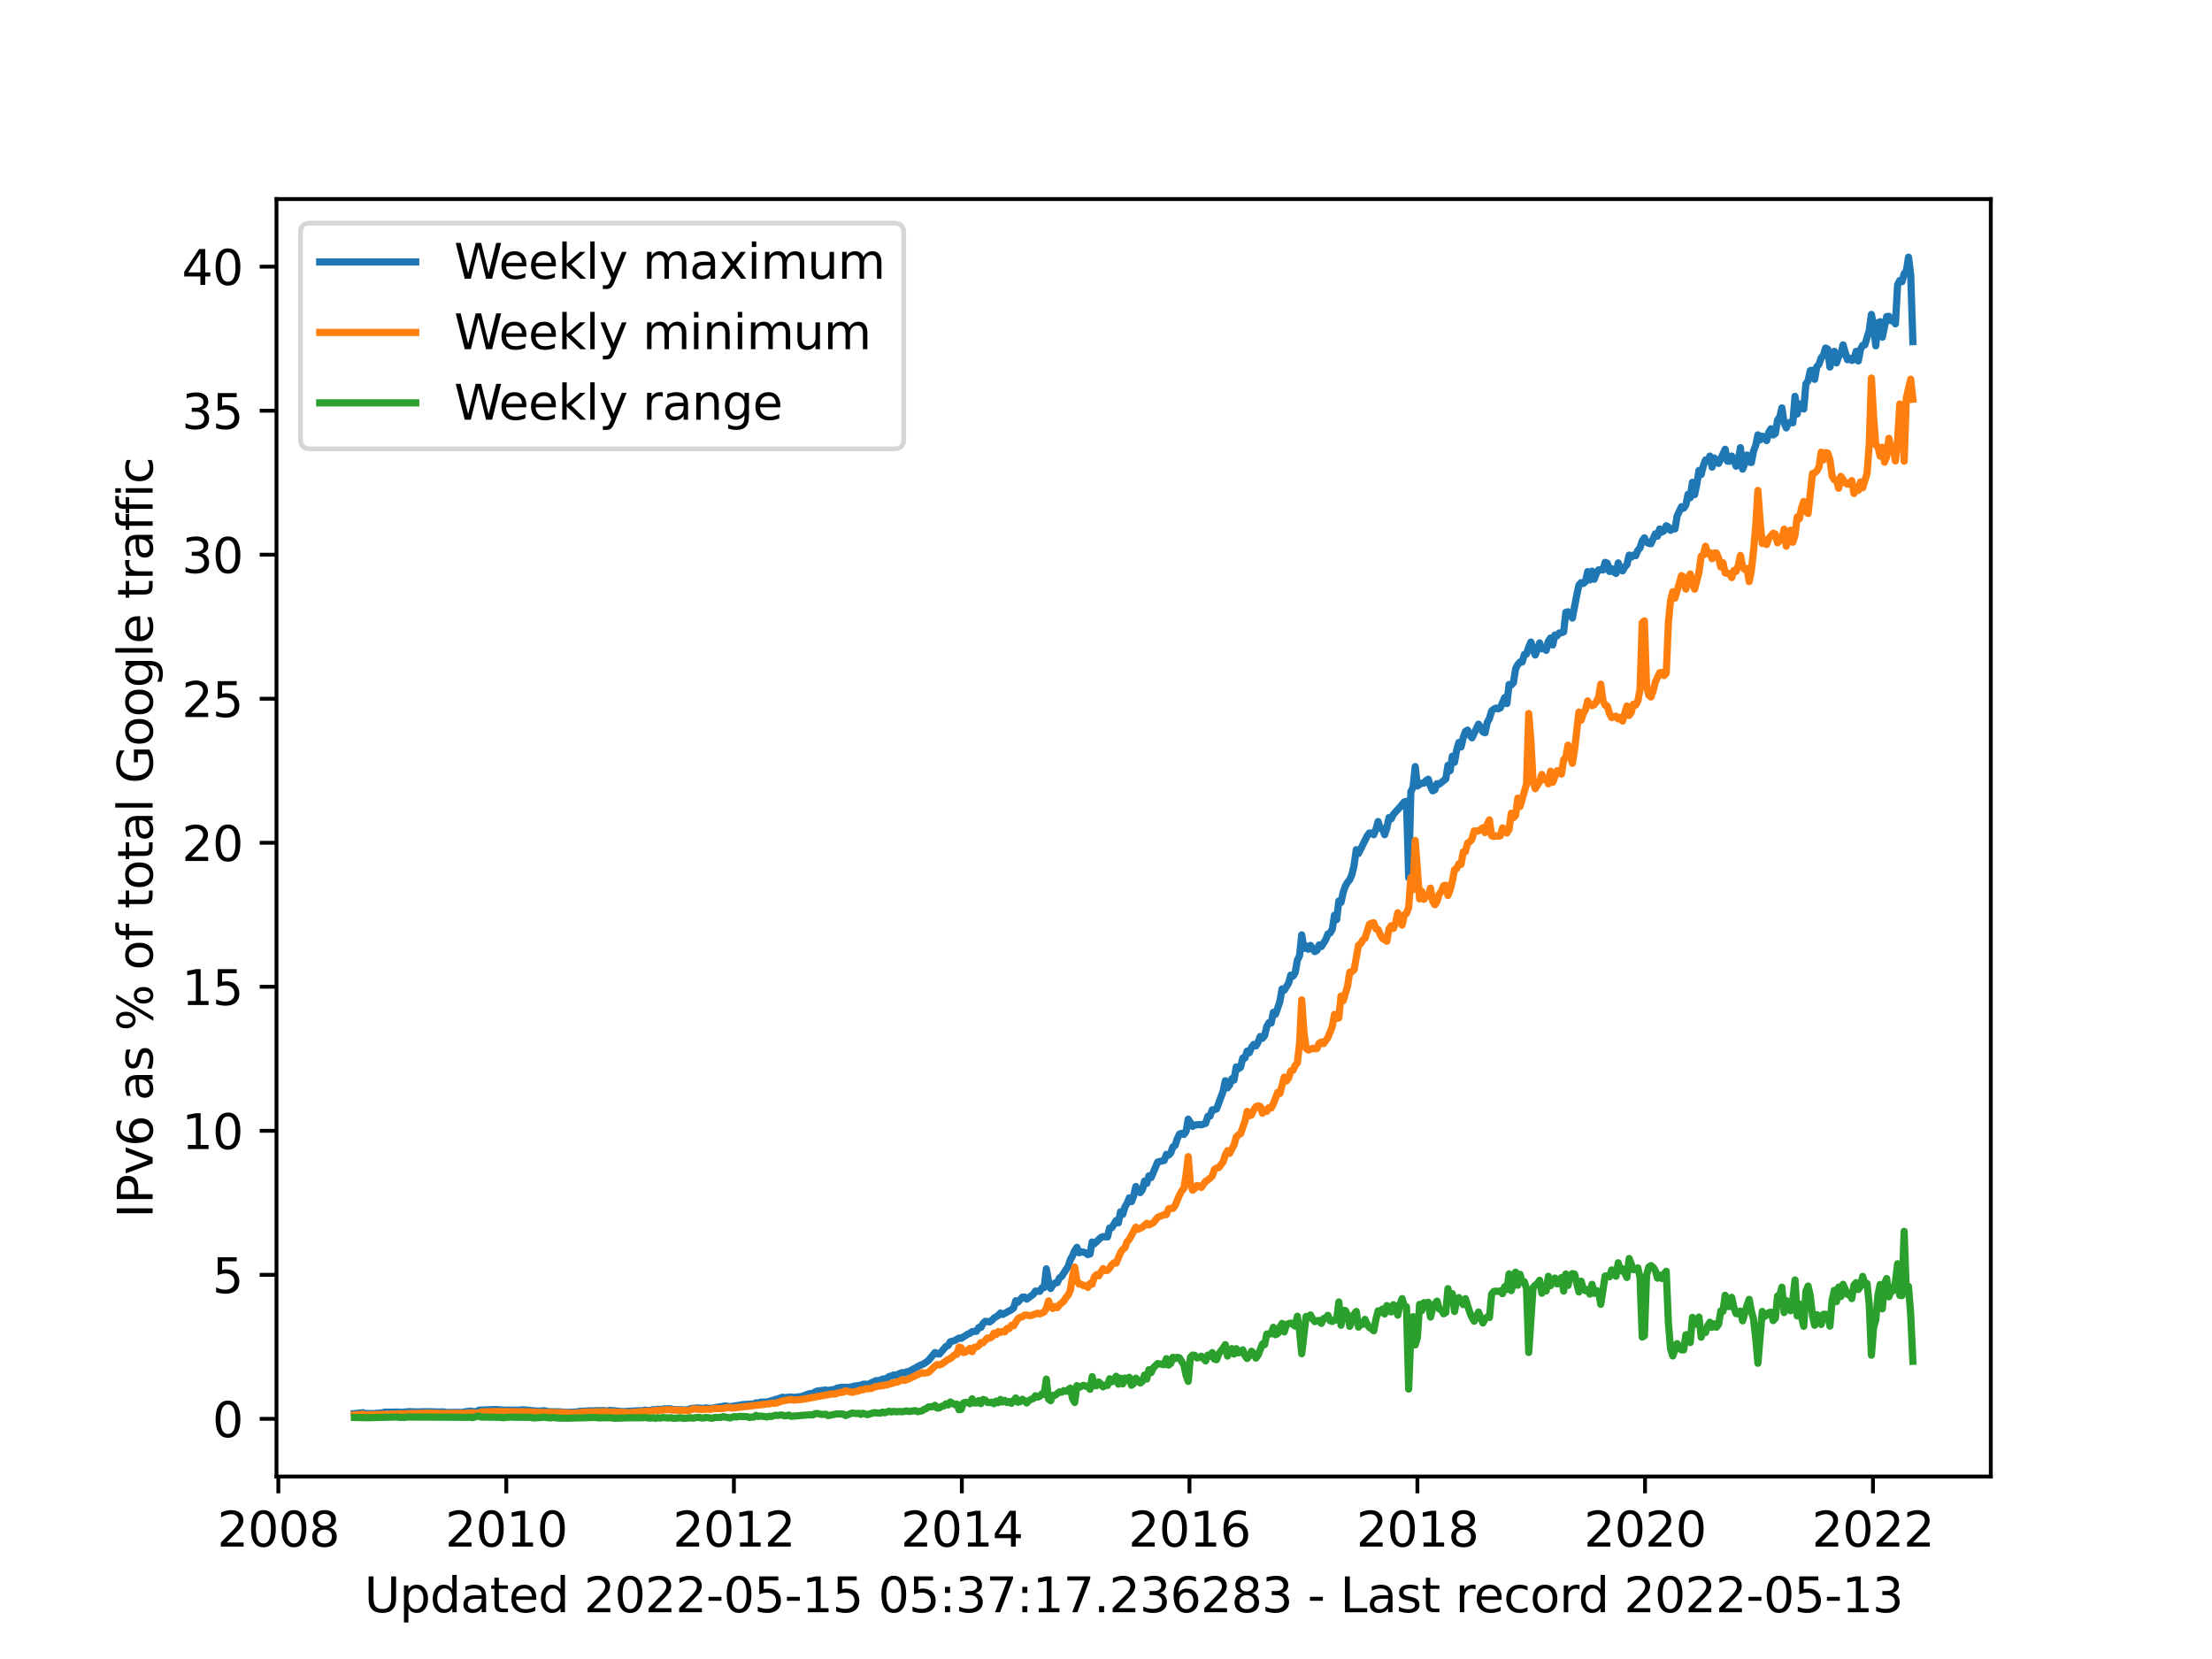 <?xml version="1.0" encoding="utf-8" standalone="no"?>
<!DOCTYPE svg PUBLIC "-//W3C//DTD SVG 1.1//EN"
  "http://www.w3.org/Graphics/SVG/1.1/DTD/svg11.dtd">
<svg xmlns:xlink="http://www.w3.org/1999/xlink" width="460.8pt" height="345.6pt" viewBox="0 0 460.8 345.6" xmlns="http://www.w3.org/2000/svg" version="1.1">
 <defs>
  <style type="text/css">*{stroke-linejoin: round; stroke-linecap: butt}</style>
 </defs>
 <g id="figure_1">
  <g id="patch_1">
   <path d="M 0 345.6 
L 460.8 345.6 
L 460.8 0 
L 0 0 
z
" style="fill: #ffffff"/>
  </g>
  <g id="axes_1">
   <g id="patch_2">
    <path d="M 57.6 307.584 
L 414.72 307.584 
L 414.72 41.472 
L 57.6 41.472 
z
" style="fill: #ffffff"/>
   </g>
   <g id="matplotlib.axis_1">
    <g id="xtick_1">
     <g id="line2d_1">
      <defs>
       <path id="m94ce91970a" d="M 0 0 
L 0 3.5 
" style="stroke: #000000; stroke-width: 0.8"/>
      </defs>
      <g>
       <use xlink:href="#m94ce91970a" x="57.983" y="307.584" style="stroke: #000000; stroke-width: 0.8"/>
      </g>
     </g>
     <g id="text_1">
      <!-- 2008 -->
      <g transform="translate(45.258 322.182)scale(0.1 -0.1)">
       <defs>
        <path id="DejaVuSans-32" d="M 1228 531 
L 3431 531 
L 3431 0 
L 469 0 
L 469 531 
Q 828 903 1448 1529 
Q 2069 2156 2228 2338 
Q 2531 2678 2651 2914 
Q 2772 3150 2772 3378 
Q 2772 3750 2511 3984 
Q 2250 4219 1831 4219 
Q 1534 4219 1204 4116 
Q 875 4013 500 3803 
L 500 4441 
Q 881 4594 1212 4672 
Q 1544 4750 1819 4750 
Q 2544 4750 2975 4387 
Q 3406 4025 3406 3419 
Q 3406 3131 3298 2873 
Q 3191 2616 2906 2266 
Q 2828 2175 2409 1742 
Q 1991 1309 1228 531 
z
" transform="scale(0.016)"/>
        <path id="DejaVuSans-30" d="M 2034 4250 
Q 1547 4250 1301 3770 
Q 1056 3291 1056 2328 
Q 1056 1369 1301 889 
Q 1547 409 2034 409 
Q 2525 409 2770 889 
Q 3016 1369 3016 2328 
Q 3016 3291 2770 3770 
Q 2525 4250 2034 4250 
z
M 2034 4750 
Q 2819 4750 3233 4129 
Q 3647 3509 3647 2328 
Q 3647 1150 3233 529 
Q 2819 -91 2034 -91 
Q 1250 -91 836 529 
Q 422 1150 422 2328 
Q 422 3509 836 4129 
Q 1250 4750 2034 4750 
z
" transform="scale(0.016)"/>
        <path id="DejaVuSans-38" d="M 2034 2216 
Q 1584 2216 1326 1975 
Q 1069 1734 1069 1313 
Q 1069 891 1326 650 
Q 1584 409 2034 409 
Q 2484 409 2743 651 
Q 3003 894 3003 1313 
Q 3003 1734 2745 1975 
Q 2488 2216 2034 2216 
z
M 1403 2484 
Q 997 2584 770 2862 
Q 544 3141 544 3541 
Q 544 4100 942 4425 
Q 1341 4750 2034 4750 
Q 2731 4750 3128 4425 
Q 3525 4100 3525 3541 
Q 3525 3141 3298 2862 
Q 3072 2584 2669 2484 
Q 3125 2378 3379 2068 
Q 3634 1759 3634 1313 
Q 3634 634 3220 271 
Q 2806 -91 2034 -91 
Q 1263 -91 848 271 
Q 434 634 434 1313 
Q 434 1759 690 2068 
Q 947 2378 1403 2484 
z
M 1172 3481 
Q 1172 3119 1398 2916 
Q 1625 2713 2034 2713 
Q 2441 2713 2670 2916 
Q 2900 3119 2900 3481 
Q 2900 3844 2670 4047 
Q 2441 4250 2034 4250 
Q 1625 4250 1398 4047 
Q 1172 3844 1172 3481 
z
" transform="scale(0.016)"/>
       </defs>
       <use xlink:href="#DejaVuSans-32"/>
       <use xlink:href="#DejaVuSans-30" x="63.623"/>
       <use xlink:href="#DejaVuSans-30" x="127.246"/>
       <use xlink:href="#DejaVuSans-38" x="190.869"/>
      </g>
     </g>
    </g>
    <g id="xtick_2">
     <g id="line2d_2">
      <g>
       <use xlink:href="#m94ce91970a" x="105.467" y="307.584" style="stroke: #000000; stroke-width: 0.8"/>
      </g>
     </g>
     <g id="text_2">
      <!-- 2010 -->
      <g transform="translate(92.742 322.182)scale(0.1 -0.1)">
       <defs>
        <path id="DejaVuSans-31" d="M 794 531 
L 1825 531 
L 1825 4091 
L 703 3866 
L 703 4441 
L 1819 4666 
L 2450 4666 
L 2450 531 
L 3481 531 
L 3481 0 
L 794 0 
L 794 531 
z
" transform="scale(0.016)"/>
       </defs>
       <use xlink:href="#DejaVuSans-32"/>
       <use xlink:href="#DejaVuSans-30" x="63.623"/>
       <use xlink:href="#DejaVuSans-31" x="127.246"/>
       <use xlink:href="#DejaVuSans-30" x="190.869"/>
      </g>
     </g>
    </g>
    <g id="xtick_3">
     <g id="line2d_3">
      <g>
       <use xlink:href="#m94ce91970a" x="152.885" y="307.584" style="stroke: #000000; stroke-width: 0.8"/>
      </g>
     </g>
     <g id="text_3">
      <!-- 2012 -->
      <g transform="translate(140.16 322.182)scale(0.1 -0.1)">
       <use xlink:href="#DejaVuSans-32"/>
       <use xlink:href="#DejaVuSans-30" x="63.623"/>
       <use xlink:href="#DejaVuSans-31" x="127.246"/>
       <use xlink:href="#DejaVuSans-32" x="190.869"/>
      </g>
     </g>
    </g>
    <g id="xtick_4">
     <g id="line2d_4">
      <g>
       <use xlink:href="#m94ce91970a" x="200.369" y="307.584" style="stroke: #000000; stroke-width: 0.8"/>
      </g>
     </g>
     <g id="text_4">
      <!-- 2014 -->
      <g transform="translate(187.644 322.182)scale(0.1 -0.1)">
       <defs>
        <path id="DejaVuSans-34" d="M 2419 4116 
L 825 1625 
L 2419 1625 
L 2419 4116 
z
M 2253 4666 
L 3047 4666 
L 3047 1625 
L 3713 1625 
L 3713 1100 
L 3047 1100 
L 3047 0 
L 2419 0 
L 2419 1100 
L 313 1100 
L 313 1709 
L 2253 4666 
z
" transform="scale(0.016)"/>
       </defs>
       <use xlink:href="#DejaVuSans-32"/>
       <use xlink:href="#DejaVuSans-30" x="63.623"/>
       <use xlink:href="#DejaVuSans-31" x="127.246"/>
       <use xlink:href="#DejaVuSans-34" x="190.869"/>
      </g>
     </g>
    </g>
    <g id="xtick_5">
     <g id="line2d_5">
      <g>
       <use xlink:href="#m94ce91970a" x="247.787" y="307.584" style="stroke: #000000; stroke-width: 0.8"/>
      </g>
     </g>
     <g id="text_5">
      <!-- 2016 -->
      <g transform="translate(235.062 322.182)scale(0.1 -0.1)">
       <defs>
        <path id="DejaVuSans-36" d="M 2113 2584 
Q 1688 2584 1439 2293 
Q 1191 2003 1191 1497 
Q 1191 994 1439 701 
Q 1688 409 2113 409 
Q 2538 409 2786 701 
Q 3034 994 3034 1497 
Q 3034 2003 2786 2293 
Q 2538 2584 2113 2584 
z
M 3366 4563 
L 3366 3988 
Q 3128 4100 2886 4159 
Q 2644 4219 2406 4219 
Q 1781 4219 1451 3797 
Q 1122 3375 1075 2522 
Q 1259 2794 1537 2939 
Q 1816 3084 2150 3084 
Q 2853 3084 3261 2657 
Q 3669 2231 3669 1497 
Q 3669 778 3244 343 
Q 2819 -91 2113 -91 
Q 1303 -91 875 529 
Q 447 1150 447 2328 
Q 447 3434 972 4092 
Q 1497 4750 2381 4750 
Q 2619 4750 2861 4703 
Q 3103 4656 3366 4563 
z
" transform="scale(0.016)"/>
       </defs>
       <use xlink:href="#DejaVuSans-32"/>
       <use xlink:href="#DejaVuSans-30" x="63.623"/>
       <use xlink:href="#DejaVuSans-31" x="127.246"/>
       <use xlink:href="#DejaVuSans-36" x="190.869"/>
      </g>
     </g>
    </g>
    <g id="xtick_6">
     <g id="line2d_6">
      <g>
       <use xlink:href="#m94ce91970a" x="295.271" y="307.584" style="stroke: #000000; stroke-width: 0.8"/>
      </g>
     </g>
     <g id="text_6">
      <!-- 2018 -->
      <g transform="translate(282.546 322.182)scale(0.1 -0.1)">
       <use xlink:href="#DejaVuSans-32"/>
       <use xlink:href="#DejaVuSans-30" x="63.623"/>
       <use xlink:href="#DejaVuSans-31" x="127.246"/>
       <use xlink:href="#DejaVuSans-38" x="190.869"/>
      </g>
     </g>
    </g>
    <g id="xtick_7">
     <g id="line2d_7">
      <g>
       <use xlink:href="#m94ce91970a" x="342.689" y="307.584" style="stroke: #000000; stroke-width: 0.8"/>
      </g>
     </g>
     <g id="text_7">
      <!-- 2020 -->
      <g transform="translate(329.964 322.182)scale(0.1 -0.1)">
       <use xlink:href="#DejaVuSans-32"/>
       <use xlink:href="#DejaVuSans-30" x="63.623"/>
       <use xlink:href="#DejaVuSans-32" x="127.246"/>
       <use xlink:href="#DejaVuSans-30" x="190.869"/>
      </g>
     </g>
    </g>
    <g id="xtick_8">
     <g id="line2d_8">
      <g>
       <use xlink:href="#m94ce91970a" x="390.173" y="307.584" style="stroke: #000000; stroke-width: 0.8"/>
      </g>
     </g>
     <g id="text_8">
      <!-- 2022 -->
      <g transform="translate(377.448 322.182)scale(0.1 -0.1)">
       <use xlink:href="#DejaVuSans-32"/>
       <use xlink:href="#DejaVuSans-30" x="63.623"/>
       <use xlink:href="#DejaVuSans-32" x="127.246"/>
       <use xlink:href="#DejaVuSans-32" x="190.869"/>
      </g>
     </g>
    </g>
    <g id="text_9">
     <!-- Updated 2022-05-15 05:37:17.236283 - Last record 2022-05-13 -->
     <g transform="translate(75.905 335.861)scale(0.1 -0.1)">
      <defs>
       <path id="DejaVuSans-55" d="M 556 4666 
L 1191 4666 
L 1191 1831 
Q 1191 1081 1462 751 
Q 1734 422 2344 422 
Q 2950 422 3222 751 
Q 3494 1081 3494 1831 
L 3494 4666 
L 4128 4666 
L 4128 1753 
Q 4128 841 3676 375 
Q 3225 -91 2344 -91 
Q 1459 -91 1007 375 
Q 556 841 556 1753 
L 556 4666 
z
" transform="scale(0.016)"/>
       <path id="DejaVuSans-70" d="M 1159 525 
L 1159 -1331 
L 581 -1331 
L 581 3500 
L 1159 3500 
L 1159 2969 
Q 1341 3281 1617 3432 
Q 1894 3584 2278 3584 
Q 2916 3584 3314 3078 
Q 3713 2572 3713 1747 
Q 3713 922 3314 415 
Q 2916 -91 2278 -91 
Q 1894 -91 1617 61 
Q 1341 213 1159 525 
z
M 3116 1747 
Q 3116 2381 2855 2742 
Q 2594 3103 2138 3103 
Q 1681 3103 1420 2742 
Q 1159 2381 1159 1747 
Q 1159 1113 1420 752 
Q 1681 391 2138 391 
Q 2594 391 2855 752 
Q 3116 1113 3116 1747 
z
" transform="scale(0.016)"/>
       <path id="DejaVuSans-64" d="M 2906 2969 
L 2906 4863 
L 3481 4863 
L 3481 0 
L 2906 0 
L 2906 525 
Q 2725 213 2448 61 
Q 2172 -91 1784 -91 
Q 1150 -91 751 415 
Q 353 922 353 1747 
Q 353 2572 751 3078 
Q 1150 3584 1784 3584 
Q 2172 3584 2448 3432 
Q 2725 3281 2906 2969 
z
M 947 1747 
Q 947 1113 1208 752 
Q 1469 391 1925 391 
Q 2381 391 2643 752 
Q 2906 1113 2906 1747 
Q 2906 2381 2643 2742 
Q 2381 3103 1925 3103 
Q 1469 3103 1208 2742 
Q 947 2381 947 1747 
z
" transform="scale(0.016)"/>
       <path id="DejaVuSans-61" d="M 2194 1759 
Q 1497 1759 1228 1600 
Q 959 1441 959 1056 
Q 959 750 1161 570 
Q 1363 391 1709 391 
Q 2188 391 2477 730 
Q 2766 1069 2766 1631 
L 2766 1759 
L 2194 1759 
z
M 3341 1997 
L 3341 0 
L 2766 0 
L 2766 531 
Q 2569 213 2275 61 
Q 1981 -91 1556 -91 
Q 1019 -91 701 211 
Q 384 513 384 1019 
Q 384 1609 779 1909 
Q 1175 2209 1959 2209 
L 2766 2209 
L 2766 2266 
Q 2766 2663 2505 2880 
Q 2244 3097 1772 3097 
Q 1472 3097 1187 3025 
Q 903 2953 641 2809 
L 641 3341 
Q 956 3463 1253 3523 
Q 1550 3584 1831 3584 
Q 2591 3584 2966 3190 
Q 3341 2797 3341 1997 
z
" transform="scale(0.016)"/>
       <path id="DejaVuSans-74" d="M 1172 4494 
L 1172 3500 
L 2356 3500 
L 2356 3053 
L 1172 3053 
L 1172 1153 
Q 1172 725 1289 603 
Q 1406 481 1766 481 
L 2356 481 
L 2356 0 
L 1766 0 
Q 1100 0 847 248 
Q 594 497 594 1153 
L 594 3053 
L 172 3053 
L 172 3500 
L 594 3500 
L 594 4494 
L 1172 4494 
z
" transform="scale(0.016)"/>
       <path id="DejaVuSans-65" d="M 3597 1894 
L 3597 1613 
L 953 1613 
Q 991 1019 1311 708 
Q 1631 397 2203 397 
Q 2534 397 2845 478 
Q 3156 559 3463 722 
L 3463 178 
Q 3153 47 2828 -22 
Q 2503 -91 2169 -91 
Q 1331 -91 842 396 
Q 353 884 353 1716 
Q 353 2575 817 3079 
Q 1281 3584 2069 3584 
Q 2775 3584 3186 3129 
Q 3597 2675 3597 1894 
z
M 3022 2063 
Q 3016 2534 2758 2815 
Q 2500 3097 2075 3097 
Q 1594 3097 1305 2825 
Q 1016 2553 972 2059 
L 3022 2063 
z
" transform="scale(0.016)"/>
       <path id="DejaVuSans-20" transform="scale(0.016)"/>
       <path id="DejaVuSans-2d" d="M 313 2009 
L 1997 2009 
L 1997 1497 
L 313 1497 
L 313 2009 
z
" transform="scale(0.016)"/>
       <path id="DejaVuSans-35" d="M 691 4666 
L 3169 4666 
L 3169 4134 
L 1269 4134 
L 1269 2991 
Q 1406 3038 1543 3061 
Q 1681 3084 1819 3084 
Q 2600 3084 3056 2656 
Q 3513 2228 3513 1497 
Q 3513 744 3044 326 
Q 2575 -91 1722 -91 
Q 1428 -91 1123 -41 
Q 819 9 494 109 
L 494 744 
Q 775 591 1075 516 
Q 1375 441 1709 441 
Q 2250 441 2565 725 
Q 2881 1009 2881 1497 
Q 2881 1984 2565 2268 
Q 2250 2553 1709 2553 
Q 1456 2553 1204 2497 
Q 953 2441 691 2322 
L 691 4666 
z
" transform="scale(0.016)"/>
       <path id="DejaVuSans-3a" d="M 750 794 
L 1409 794 
L 1409 0 
L 750 0 
L 750 794 
z
M 750 3309 
L 1409 3309 
L 1409 2516 
L 750 2516 
L 750 3309 
z
" transform="scale(0.016)"/>
       <path id="DejaVuSans-33" d="M 2597 2516 
Q 3050 2419 3304 2112 
Q 3559 1806 3559 1356 
Q 3559 666 3084 287 
Q 2609 -91 1734 -91 
Q 1441 -91 1130 -33 
Q 819 25 488 141 
L 488 750 
Q 750 597 1062 519 
Q 1375 441 1716 441 
Q 2309 441 2620 675 
Q 2931 909 2931 1356 
Q 2931 1769 2642 2001 
Q 2353 2234 1838 2234 
L 1294 2234 
L 1294 2753 
L 1863 2753 
Q 2328 2753 2575 2939 
Q 2822 3125 2822 3475 
Q 2822 3834 2567 4026 
Q 2313 4219 1838 4219 
Q 1578 4219 1281 4162 
Q 984 4106 628 3988 
L 628 4550 
Q 988 4650 1302 4700 
Q 1616 4750 1894 4750 
Q 2613 4750 3031 4423 
Q 3450 4097 3450 3541 
Q 3450 3153 3228 2886 
Q 3006 2619 2597 2516 
z
" transform="scale(0.016)"/>
       <path id="DejaVuSans-37" d="M 525 4666 
L 3525 4666 
L 3525 4397 
L 1831 0 
L 1172 0 
L 2766 4134 
L 525 4134 
L 525 4666 
z
" transform="scale(0.016)"/>
       <path id="DejaVuSans-2e" d="M 684 794 
L 1344 794 
L 1344 0 
L 684 0 
L 684 794 
z
" transform="scale(0.016)"/>
       <path id="DejaVuSans-4c" d="M 628 4666 
L 1259 4666 
L 1259 531 
L 3531 531 
L 3531 0 
L 628 0 
L 628 4666 
z
" transform="scale(0.016)"/>
       <path id="DejaVuSans-73" d="M 2834 3397 
L 2834 2853 
Q 2591 2978 2328 3040 
Q 2066 3103 1784 3103 
Q 1356 3103 1142 2972 
Q 928 2841 928 2578 
Q 928 2378 1081 2264 
Q 1234 2150 1697 2047 
L 1894 2003 
Q 2506 1872 2764 1633 
Q 3022 1394 3022 966 
Q 3022 478 2636 193 
Q 2250 -91 1575 -91 
Q 1294 -91 989 -36 
Q 684 19 347 128 
L 347 722 
Q 666 556 975 473 
Q 1284 391 1588 391 
Q 1994 391 2212 530 
Q 2431 669 2431 922 
Q 2431 1156 2273 1281 
Q 2116 1406 1581 1522 
L 1381 1569 
Q 847 1681 609 1914 
Q 372 2147 372 2553 
Q 372 3047 722 3315 
Q 1072 3584 1716 3584 
Q 2034 3584 2315 3537 
Q 2597 3491 2834 3397 
z
" transform="scale(0.016)"/>
       <path id="DejaVuSans-72" d="M 2631 2963 
Q 2534 3019 2420 3045 
Q 2306 3072 2169 3072 
Q 1681 3072 1420 2755 
Q 1159 2438 1159 1844 
L 1159 0 
L 581 0 
L 581 3500 
L 1159 3500 
L 1159 2956 
Q 1341 3275 1631 3429 
Q 1922 3584 2338 3584 
Q 2397 3584 2469 3576 
Q 2541 3569 2628 3553 
L 2631 2963 
z
" transform="scale(0.016)"/>
       <path id="DejaVuSans-63" d="M 3122 3366 
L 3122 2828 
Q 2878 2963 2633 3030 
Q 2388 3097 2138 3097 
Q 1578 3097 1268 2742 
Q 959 2388 959 1747 
Q 959 1106 1268 751 
Q 1578 397 2138 397 
Q 2388 397 2633 464 
Q 2878 531 3122 666 
L 3122 134 
Q 2881 22 2623 -34 
Q 2366 -91 2075 -91 
Q 1284 -91 818 406 
Q 353 903 353 1747 
Q 353 2603 823 3093 
Q 1294 3584 2113 3584 
Q 2378 3584 2631 3529 
Q 2884 3475 3122 3366 
z
" transform="scale(0.016)"/>
       <path id="DejaVuSans-6f" d="M 1959 3097 
Q 1497 3097 1228 2736 
Q 959 2375 959 1747 
Q 959 1119 1226 758 
Q 1494 397 1959 397 
Q 2419 397 2687 759 
Q 2956 1122 2956 1747 
Q 2956 2369 2687 2733 
Q 2419 3097 1959 3097 
z
M 1959 3584 
Q 2709 3584 3137 3096 
Q 3566 2609 3566 1747 
Q 3566 888 3137 398 
Q 2709 -91 1959 -91 
Q 1206 -91 779 398 
Q 353 888 353 1747 
Q 353 2609 779 3096 
Q 1206 3584 1959 3584 
z
" transform="scale(0.016)"/>
      </defs>
      <use xlink:href="#DejaVuSans-55"/>
      <use xlink:href="#DejaVuSans-70" x="73.193"/>
      <use xlink:href="#DejaVuSans-64" x="136.67"/>
      <use xlink:href="#DejaVuSans-61" x="200.146"/>
      <use xlink:href="#DejaVuSans-74" x="261.426"/>
      <use xlink:href="#DejaVuSans-65" x="300.635"/>
      <use xlink:href="#DejaVuSans-64" x="362.158"/>
      <use xlink:href="#DejaVuSans-20" x="425.635"/>
      <use xlink:href="#DejaVuSans-32" x="457.422"/>
      <use xlink:href="#DejaVuSans-30" x="521.045"/>
      <use xlink:href="#DejaVuSans-32" x="584.668"/>
      <use xlink:href="#DejaVuSans-32" x="648.291"/>
      <use xlink:href="#DejaVuSans-2d" x="711.914"/>
      <use xlink:href="#DejaVuSans-30" x="747.998"/>
      <use xlink:href="#DejaVuSans-35" x="811.621"/>
      <use xlink:href="#DejaVuSans-2d" x="875.244"/>
      <use xlink:href="#DejaVuSans-31" x="911.328"/>
      <use xlink:href="#DejaVuSans-35" x="974.951"/>
      <use xlink:href="#DejaVuSans-20" x="1038.574"/>
      <use xlink:href="#DejaVuSans-30" x="1070.361"/>
      <use xlink:href="#DejaVuSans-35" x="1133.984"/>
      <use xlink:href="#DejaVuSans-3a" x="1197.607"/>
      <use xlink:href="#DejaVuSans-33" x="1231.299"/>
      <use xlink:href="#DejaVuSans-37" x="1294.922"/>
      <use xlink:href="#DejaVuSans-3a" x="1358.545"/>
      <use xlink:href="#DejaVuSans-31" x="1392.236"/>
      <use xlink:href="#DejaVuSans-37" x="1455.859"/>
      <use xlink:href="#DejaVuSans-2e" x="1519.482"/>
      <use xlink:href="#DejaVuSans-32" x="1551.27"/>
      <use xlink:href="#DejaVuSans-33" x="1614.893"/>
      <use xlink:href="#DejaVuSans-36" x="1678.516"/>
      <use xlink:href="#DejaVuSans-32" x="1742.139"/>
      <use xlink:href="#DejaVuSans-38" x="1805.762"/>
      <use xlink:href="#DejaVuSans-33" x="1869.385"/>
      <use xlink:href="#DejaVuSans-20" x="1933.008"/>
      <use xlink:href="#DejaVuSans-2d" x="1964.795"/>
      <use xlink:href="#DejaVuSans-20" x="2000.879"/>
      <use xlink:href="#DejaVuSans-4c" x="2032.666"/>
      <use xlink:href="#DejaVuSans-61" x="2088.379"/>
      <use xlink:href="#DejaVuSans-73" x="2149.658"/>
      <use xlink:href="#DejaVuSans-74" x="2201.758"/>
      <use xlink:href="#DejaVuSans-20" x="2240.967"/>
      <use xlink:href="#DejaVuSans-72" x="2272.754"/>
      <use xlink:href="#DejaVuSans-65" x="2311.617"/>
      <use xlink:href="#DejaVuSans-63" x="2373.141"/>
      <use xlink:href="#DejaVuSans-6f" x="2428.121"/>
      <use xlink:href="#DejaVuSans-72" x="2489.303"/>
      <use xlink:href="#DejaVuSans-64" x="2528.666"/>
      <use xlink:href="#DejaVuSans-20" x="2592.143"/>
      <use xlink:href="#DejaVuSans-32" x="2623.93"/>
      <use xlink:href="#DejaVuSans-30" x="2687.553"/>
      <use xlink:href="#DejaVuSans-32" x="2751.176"/>
      <use xlink:href="#DejaVuSans-32" x="2814.799"/>
      <use xlink:href="#DejaVuSans-2d" x="2878.422"/>
      <use xlink:href="#DejaVuSans-30" x="2914.506"/>
      <use xlink:href="#DejaVuSans-35" x="2978.129"/>
      <use xlink:href="#DejaVuSans-2d" x="3041.752"/>
      <use xlink:href="#DejaVuSans-31" x="3077.836"/>
      <use xlink:href="#DejaVuSans-33" x="3141.459"/>
     </g>
    </g>
   </g>
   <g id="matplotlib.axis_2">
    <g id="ytick_1">
     <g id="line2d_9">
      <defs>
       <path id="m7748300fb4" d="M 0 0 
L -3.5 0 
" style="stroke: #000000; stroke-width: 0.8"/>
      </defs>
      <g>
       <use xlink:href="#m7748300fb4" x="57.6" y="295.571" style="stroke: #000000; stroke-width: 0.8"/>
      </g>
     </g>
     <g id="text_10">
      <!-- 0 -->
      <g transform="translate(44.237 299.371)scale(0.1 -0.1)">
       <use xlink:href="#DejaVuSans-30"/>
      </g>
     </g>
    </g>
    <g id="ytick_2">
     <g id="line2d_10">
      <g>
       <use xlink:href="#m7748300fb4" x="57.6" y="265.569" style="stroke: #000000; stroke-width: 0.8"/>
      </g>
     </g>
     <g id="text_11">
      <!-- 5 -->
      <g transform="translate(44.237 269.368)scale(0.1 -0.1)">
       <use xlink:href="#DejaVuSans-35"/>
      </g>
     </g>
    </g>
    <g id="ytick_3">
     <g id="line2d_11">
      <g>
       <use xlink:href="#m7748300fb4" x="57.6" y="235.566" style="stroke: #000000; stroke-width: 0.8"/>
      </g>
     </g>
     <g id="text_12">
      <!-- 10 -->
      <g transform="translate(37.875 239.365)scale(0.1 -0.1)">
       <use xlink:href="#DejaVuSans-31"/>
       <use xlink:href="#DejaVuSans-30" x="63.623"/>
      </g>
     </g>
    </g>
    <g id="ytick_4">
     <g id="line2d_12">
      <g>
       <use xlink:href="#m7748300fb4" x="57.6" y="205.563" style="stroke: #000000; stroke-width: 0.8"/>
      </g>
     </g>
     <g id="text_13">
      <!-- 15 -->
      <g transform="translate(37.875 209.363)scale(0.1 -0.1)">
       <use xlink:href="#DejaVuSans-31"/>
       <use xlink:href="#DejaVuSans-35" x="63.623"/>
      </g>
     </g>
    </g>
    <g id="ytick_5">
     <g id="line2d_13">
      <g>
       <use xlink:href="#m7748300fb4" x="57.6" y="175.561" style="stroke: #000000; stroke-width: 0.8"/>
      </g>
     </g>
     <g id="text_14">
      <!-- 20 -->
      <g transform="translate(37.875 179.36)scale(0.1 -0.1)">
       <use xlink:href="#DejaVuSans-32"/>
       <use xlink:href="#DejaVuSans-30" x="63.623"/>
      </g>
     </g>
    </g>
    <g id="ytick_6">
     <g id="line2d_14">
      <g>
       <use xlink:href="#m7748300fb4" x="57.6" y="145.558" style="stroke: #000000; stroke-width: 0.8"/>
      </g>
     </g>
     <g id="text_15">
      <!-- 25 -->
      <g transform="translate(37.875 149.357)scale(0.1 -0.1)">
       <use xlink:href="#DejaVuSans-32"/>
       <use xlink:href="#DejaVuSans-35" x="63.623"/>
      </g>
     </g>
    </g>
    <g id="ytick_7">
     <g id="line2d_15">
      <g>
       <use xlink:href="#m7748300fb4" x="57.6" y="115.555" style="stroke: #000000; stroke-width: 0.8"/>
      </g>
     </g>
     <g id="text_16">
      <!-- 30 -->
      <g transform="translate(37.875 119.354)scale(0.1 -0.1)">
       <use xlink:href="#DejaVuSans-33"/>
       <use xlink:href="#DejaVuSans-30" x="63.623"/>
      </g>
     </g>
    </g>
    <g id="ytick_8">
     <g id="line2d_16">
      <g>
       <use xlink:href="#m7748300fb4" x="57.6" y="85.553" style="stroke: #000000; stroke-width: 0.8"/>
      </g>
     </g>
     <g id="text_17">
      <!-- 35 -->
      <g transform="translate(37.875 89.352)scale(0.1 -0.1)">
       <use xlink:href="#DejaVuSans-33"/>
       <use xlink:href="#DejaVuSans-35" x="63.623"/>
      </g>
     </g>
    </g>
    <g id="ytick_9">
     <g id="line2d_17">
      <g>
       <use xlink:href="#m7748300fb4" x="57.6" y="55.55" style="stroke: #000000; stroke-width: 0.8"/>
      </g>
     </g>
     <g id="text_18">
      <!-- 40 -->
      <g transform="translate(37.875 59.349)scale(0.1 -0.1)">
       <use xlink:href="#DejaVuSans-34"/>
       <use xlink:href="#DejaVuSans-30" x="63.623"/>
      </g>
     </g>
    </g>
    <g id="text_19">
     <!-- IPv6 as % of total Google traffic -->
     <g transform="translate(31.795 253.736)rotate(-90)scale(0.1 -0.1)">
      <defs>
       <path id="DejaVuSans-49" d="M 628 4666 
L 1259 4666 
L 1259 0 
L 628 0 
L 628 4666 
z
" transform="scale(0.016)"/>
       <path id="DejaVuSans-50" d="M 1259 4147 
L 1259 2394 
L 2053 2394 
Q 2494 2394 2734 2622 
Q 2975 2850 2975 3272 
Q 2975 3691 2734 3919 
Q 2494 4147 2053 4147 
L 1259 4147 
z
M 628 4666 
L 2053 4666 
Q 2838 4666 3239 4311 
Q 3641 3956 3641 3272 
Q 3641 2581 3239 2228 
Q 2838 1875 2053 1875 
L 1259 1875 
L 1259 0 
L 628 0 
L 628 4666 
z
" transform="scale(0.016)"/>
       <path id="DejaVuSans-76" d="M 191 3500 
L 800 3500 
L 1894 563 
L 2988 3500 
L 3597 3500 
L 2284 0 
L 1503 0 
L 191 3500 
z
" transform="scale(0.016)"/>
       <path id="DejaVuSans-25" d="M 4653 2053 
Q 4381 2053 4226 1822 
Q 4072 1591 4072 1178 
Q 4072 772 4226 539 
Q 4381 306 4653 306 
Q 4919 306 5073 539 
Q 5228 772 5228 1178 
Q 5228 1588 5073 1820 
Q 4919 2053 4653 2053 
z
M 4653 2450 
Q 5147 2450 5437 2106 
Q 5728 1763 5728 1178 
Q 5728 594 5436 251 
Q 5144 -91 4653 -91 
Q 4153 -91 3862 251 
Q 3572 594 3572 1178 
Q 3572 1766 3864 2108 
Q 4156 2450 4653 2450 
z
M 1428 4353 
Q 1159 4353 1004 4120 
Q 850 3888 850 3481 
Q 850 3069 1003 2837 
Q 1156 2606 1428 2606 
Q 1700 2606 1854 2837 
Q 2009 3069 2009 3481 
Q 2009 3884 1853 4118 
Q 1697 4353 1428 4353 
z
M 4250 4750 
L 4750 4750 
L 1831 -91 
L 1331 -91 
L 4250 4750 
z
M 1428 4750 
Q 1922 4750 2215 4408 
Q 2509 4066 2509 3481 
Q 2509 2891 2217 2550 
Q 1925 2209 1428 2209 
Q 931 2209 642 2551 
Q 353 2894 353 3481 
Q 353 4063 643 4406 
Q 934 4750 1428 4750 
z
" transform="scale(0.016)"/>
       <path id="DejaVuSans-66" d="M 2375 4863 
L 2375 4384 
L 1825 4384 
Q 1516 4384 1395 4259 
Q 1275 4134 1275 3809 
L 1275 3500 
L 2222 3500 
L 2222 3053 
L 1275 3053 
L 1275 0 
L 697 0 
L 697 3053 
L 147 3053 
L 147 3500 
L 697 3500 
L 697 3744 
Q 697 4328 969 4595 
Q 1241 4863 1831 4863 
L 2375 4863 
z
" transform="scale(0.016)"/>
       <path id="DejaVuSans-6c" d="M 603 4863 
L 1178 4863 
L 1178 0 
L 603 0 
L 603 4863 
z
" transform="scale(0.016)"/>
       <path id="DejaVuSans-47" d="M 3809 666 
L 3809 1919 
L 2778 1919 
L 2778 2438 
L 4434 2438 
L 4434 434 
Q 4069 175 3628 42 
Q 3188 -91 2688 -91 
Q 1594 -91 976 548 
Q 359 1188 359 2328 
Q 359 3472 976 4111 
Q 1594 4750 2688 4750 
Q 3144 4750 3555 4637 
Q 3966 4525 4313 4306 
L 4313 3634 
Q 3963 3931 3569 4081 
Q 3175 4231 2741 4231 
Q 1884 4231 1454 3753 
Q 1025 3275 1025 2328 
Q 1025 1384 1454 906 
Q 1884 428 2741 428 
Q 3075 428 3337 486 
Q 3600 544 3809 666 
z
" transform="scale(0.016)"/>
       <path id="DejaVuSans-67" d="M 2906 1791 
Q 2906 2416 2648 2759 
Q 2391 3103 1925 3103 
Q 1463 3103 1205 2759 
Q 947 2416 947 1791 
Q 947 1169 1205 825 
Q 1463 481 1925 481 
Q 2391 481 2648 825 
Q 2906 1169 2906 1791 
z
M 3481 434 
Q 3481 -459 3084 -895 
Q 2688 -1331 1869 -1331 
Q 1566 -1331 1297 -1286 
Q 1028 -1241 775 -1147 
L 775 -588 
Q 1028 -725 1275 -790 
Q 1522 -856 1778 -856 
Q 2344 -856 2625 -561 
Q 2906 -266 2906 331 
L 2906 616 
Q 2728 306 2450 153 
Q 2172 0 1784 0 
Q 1141 0 747 490 
Q 353 981 353 1791 
Q 353 2603 747 3093 
Q 1141 3584 1784 3584 
Q 2172 3584 2450 3431 
Q 2728 3278 2906 2969 
L 2906 3500 
L 3481 3500 
L 3481 434 
z
" transform="scale(0.016)"/>
       <path id="DejaVuSans-69" d="M 603 3500 
L 1178 3500 
L 1178 0 
L 603 0 
L 603 3500 
z
M 603 4863 
L 1178 4863 
L 1178 4134 
L 603 4134 
L 603 4863 
z
" transform="scale(0.016)"/>
      </defs>
      <use xlink:href="#DejaVuSans-49"/>
      <use xlink:href="#DejaVuSans-50" x="29.492"/>
      <use xlink:href="#DejaVuSans-76" x="89.795"/>
      <use xlink:href="#DejaVuSans-36" x="148.975"/>
      <use xlink:href="#DejaVuSans-20" x="212.598"/>
      <use xlink:href="#DejaVuSans-61" x="244.385"/>
      <use xlink:href="#DejaVuSans-73" x="305.664"/>
      <use xlink:href="#DejaVuSans-20" x="357.764"/>
      <use xlink:href="#DejaVuSans-25" x="389.551"/>
      <use xlink:href="#DejaVuSans-20" x="484.57"/>
      <use xlink:href="#DejaVuSans-6f" x="516.357"/>
      <use xlink:href="#DejaVuSans-66" x="577.539"/>
      <use xlink:href="#DejaVuSans-20" x="612.744"/>
      <use xlink:href="#DejaVuSans-74" x="644.531"/>
      <use xlink:href="#DejaVuSans-6f" x="683.74"/>
      <use xlink:href="#DejaVuSans-74" x="744.922"/>
      <use xlink:href="#DejaVuSans-61" x="784.131"/>
      <use xlink:href="#DejaVuSans-6c" x="845.41"/>
      <use xlink:href="#DejaVuSans-20" x="873.193"/>
      <use xlink:href="#DejaVuSans-47" x="904.98"/>
      <use xlink:href="#DejaVuSans-6f" x="982.471"/>
      <use xlink:href="#DejaVuSans-6f" x="1043.652"/>
      <use xlink:href="#DejaVuSans-67" x="1104.834"/>
      <use xlink:href="#DejaVuSans-6c" x="1168.311"/>
      <use xlink:href="#DejaVuSans-65" x="1196.094"/>
      <use xlink:href="#DejaVuSans-20" x="1257.617"/>
      <use xlink:href="#DejaVuSans-74" x="1289.404"/>
      <use xlink:href="#DejaVuSans-72" x="1328.613"/>
      <use xlink:href="#DejaVuSans-61" x="1369.727"/>
      <use xlink:href="#DejaVuSans-66" x="1431.006"/>
      <use xlink:href="#DejaVuSans-66" x="1466.211"/>
      <use xlink:href="#DejaVuSans-69" x="1501.416"/>
      <use xlink:href="#DejaVuSans-63" x="1529.199"/>
     </g>
    </g>
   </g>
   <g id="line2d_18">
    <path d="M 73.833 294.478 
L 75.652 294.293 
L 76.106 294.469 
L 77.925 294.469 
L 79.744 294.308 
L 80.199 294.165 
L 81.563 294.189 
L 82.927 294.155 
L 83.381 294.235 
L 85.2 294.071 
L 87.019 294.135 
L 88.383 294.083 
L 89.747 294.088 
L 91.111 294.141 
L 92.475 294.124 
L 92.93 294.239 
L 95.204 294.211 
L 96.113 294.234 
L 97.932 293.952 
L 98.841 294.076 
L 99.296 294.058 
L 99.751 293.766 
L 102.479 293.666 
L 103.388 293.627 
L 105.207 293.777 
L 106.116 293.753 
L 107.026 293.777 
L 108.39 293.752 
L 108.844 293.677 
L 112.027 293.974 
L 113.391 293.879 
L 114.301 294.086 
L 116.574 294.105 
L 117.938 294.235 
L 120.212 294.137 
L 120.667 294.02 
L 122.485 293.918 
L 125.668 293.847 
L 126.578 293.949 
L 127.032 293.805 
L 129.761 294.071 
L 132.943 293.884 
L 133.853 293.886 
L 134.308 293.75 
L 135.217 293.864 
L 136.126 293.652 
L 136.581 293.705 
L 137.036 293.575 
L 137.49 293.631 
L 138.4 293.51 
L 139.309 293.463 
L 139.764 293.493 
L 140.219 293.643 
L 142.037 293.676 
L 142.492 293.746 
L 143.402 293.65 
L 143.856 293.453 
L 145.22 293.283 
L 146.584 293.421 
L 147.039 293.271 
L 147.949 293.424 
L 151.131 292.878 
L 152.041 293.044 
L 154.769 292.611 
L 157.043 292.456 
L 157.497 292.227 
L 157.952 292.315 
L 158.407 292.112 
L 159.316 292.066 
L 159.771 292.081 
L 160.68 291.807 
L 162.499 291.264 
L 162.954 291.071 
L 163.408 291.152 
L 164.772 291.013 
L 165.227 291.127 
L 167.046 290.902 
L 168.41 290.391 
L 168.865 290.279 
L 169.319 290.343 
L 169.774 289.965 
L 170.229 289.783 
L 172.048 289.563 
L 172.502 289.74 
L 172.957 289.568 
L 173.866 289.473 
L 174.321 289.197 
L 175.23 289.013 
L 177.049 288.994 
L 177.959 288.759 
L 179.323 288.586 
L 179.777 288.359 
L 180.232 288.337 
L 180.687 288.454 
L 182.506 287.608 
L 182.96 287.627 
L 183.415 287.507 
L 183.87 287.27 
L 184.324 287.248 
L 184.779 287.095 
L 185.234 286.738 
L 185.688 286.656 
L 186.143 286.436 
L 186.598 286.472 
L 187.962 285.929 
L 188.417 286.025 
L 188.871 285.758 
L 189.326 285.712 
L 191.6 284.458 
L 192.509 284.076 
L 193.418 283.408 
L 194.782 281.756 
L 195.237 282.019 
L 195.692 282.064 
L 197.056 280.495 
L 197.511 280.307 
L 197.965 279.513 
L 198.875 279.266 
L 199.784 278.738 
L 200.239 278.793 
L 201.603 277.927 
L 202.058 277.743 
L 202.512 277.402 
L 203.422 277.322 
L 203.876 276.551 
L 204.331 276.541 
L 204.786 275.693 
L 205.241 275.254 
L 206.15 275.38 
L 206.605 275.066 
L 207.059 274.583 
L 207.969 274.02 
L 208.423 273.517 
L 208.878 273.826 
L 210.697 272.839 
L 211.152 272.474 
L 211.606 270.974 
L 212.061 271.259 
L 212.97 270.241 
L 213.425 270.197 
L 213.88 270.637 
L 215.244 269.635 
L 215.699 268.956 
L 216.608 269.008 
L 217.063 268.273 
L 217.517 268.222 
L 217.972 264.327 
L 218.427 266.89 
L 218.881 268.417 
L 219.336 267.675 
L 219.791 267.26 
L 220.246 267.194 
L 220.7 266.218 
L 221.155 265.912 
L 222.519 263.794 
L 222.974 262.412 
L 223.428 261.622 
L 223.883 260.551 
L 224.338 259.843 
L 224.793 260.973 
L 225.247 260.8 
L 225.702 260.832 
L 226.157 261.014 
L 226.611 261.355 
L 227.066 261.225 
L 227.521 258.733 
L 227.975 259.102 
L 229.34 257.789 
L 229.794 257.612 
L 230.704 257.69 
L 231.158 255.806 
L 231.613 255.738 
L 232.522 254.251 
L 232.977 254.758 
L 233.432 252.438 
L 233.887 252.987 
L 234.341 251.42 
L 234.796 250.67 
L 235.251 249.544 
L 235.705 250.326 
L 236.16 249.142 
L 236.615 247.171 
L 237.069 248.164 
L 237.524 248.447 
L 237.979 247.836 
L 238.433 246.034 
L 238.888 246.534 
L 239.343 244.943 
L 239.798 245.31 
L 240.707 243.164 
L 241.162 242.077 
L 242.526 241.736 
L 242.98 240.481 
L 243.435 240.633 
L 243.89 240.163 
L 244.345 238.919 
L 244.799 238.603 
L 245.254 237.212 
L 245.709 236.259 
L 246.163 236.091 
L 246.618 236.325 
L 247.073 235.719 
L 247.527 233.134 
L 248.437 234.65 
L 248.892 234.359 
L 249.801 234.272 
L 250.256 234.323 
L 251.165 234.011 
L 251.62 232.557 
L 252.074 232.488 
L 252.529 231.198 
L 252.984 231.195 
L 253.439 230.999 
L 254.803 227.31 
L 255.257 225.138 
L 255.712 226.622 
L 256.167 226 
L 256.621 224.714 
L 257.076 225.001 
L 257.531 222.257 
L 257.986 222.659 
L 258.44 222.323 
L 258.895 220.408 
L 259.35 220.39 
L 259.804 218.963 
L 260.259 219.306 
L 260.714 218.177 
L 261.168 217.578 
L 261.623 217.896 
L 262.078 217.123 
L 262.532 215.917 
L 262.987 216.303 
L 263.442 215.731 
L 263.897 213.833 
L 264.351 213.04 
L 264.806 213.114 
L 265.261 210.895 
L 265.715 211.29 
L 266.625 208.646 
L 267.079 206.009 
L 267.534 206.27 
L 268.444 204.787 
L 268.898 203.125 
L 269.353 203.347 
L 269.808 202.651 
L 270.262 200.023 
L 270.717 199.101 
L 271.172 194.745 
L 271.626 197.577 
L 272.081 197.064 
L 272.536 197.739 
L 272.991 196.946 
L 273.9 198.234 
L 274.355 197.977 
L 274.809 196.848 
L 275.264 197.188 
L 276.173 195.75 
L 276.628 194.558 
L 277.083 194.369 
L 277.538 193.563 
L 277.992 190.667 
L 278.447 191.576 
L 278.902 187.691 
L 279.356 187.992 
L 279.811 185.88 
L 280.266 184.579 
L 280.72 183.795 
L 281.175 183.255 
L 281.63 182.185 
L 282.085 180.226 
L 282.539 176.997 
L 282.994 177.812 
L 284.813 174.134 
L 285.267 173.529 
L 285.722 173.552 
L 286.177 173.885 
L 286.632 172.741 
L 287.086 171.137 
L 287.541 172.574 
L 287.996 172.601 
L 288.45 173.881 
L 288.905 172.481 
L 289.36 170.302 
L 289.814 170.581 
L 290.269 169.641 
L 291.633 168.146 
L 292.543 167.047 
L 292.997 166.928 
L 293.452 182.855 
L 293.907 164.906 
L 294.361 164.045 
L 294.816 159.692 
L 295.271 163.731 
L 296.18 163.14 
L 296.635 163.138 
L 297.09 162.597 
L 297.544 162.331 
L 297.999 163.81 
L 298.454 164.748 
L 298.908 164.52 
L 299.363 163.25 
L 299.818 163.341 
L 301.182 162.272 
L 301.637 159.418 
L 302.091 160.545 
L 302.546 157.521 
L 303.001 158.796 
L 303.455 156.259 
L 303.91 154.674 
L 304.365 155.608 
L 304.819 153.665 
L 305.274 152.375 
L 305.729 152.101 
L 306.184 153.156 
L 306.638 153.712 
L 308.002 150.862 
L 308.457 151.518 
L 308.912 152.462 
L 309.366 152.645 
L 309.821 150.484 
L 310.276 149.679 
L 310.731 148.112 
L 311.185 147.726 
L 311.64 147.507 
L 312.095 147.671 
L 312.549 147.464 
L 313.459 145.312 
L 313.913 146.568 
L 314.368 142.59 
L 314.823 142.692 
L 315.277 142.207 
L 315.732 139.307 
L 316.187 138.436 
L 316.642 137.913 
L 317.096 137.917 
L 317.551 136.344 
L 318.006 136.237 
L 318.46 134.807 
L 318.915 133.75 
L 319.37 135.392 
L 319.824 136.449 
L 320.734 133.931 
L 321.189 135.166 
L 321.643 134.94 
L 322.098 135.478 
L 322.553 133.577 
L 323.007 132.914 
L 323.462 134.351 
L 323.917 132.289 
L 324.371 132.454 
L 324.826 131.865 
L 325.281 131.811 
L 325.736 131.637 
L 326.19 127.563 
L 326.645 127.445 
L 327.1 127.766 
L 327.554 128.752 
L 328.464 123.998 
L 328.918 121.9 
L 329.373 121.368 
L 329.828 121.551 
L 330.283 121.168 
L 330.737 119.085 
L 331.192 120.803 
L 331.647 118.974 
L 332.101 120.671 
L 332.556 119.454 
L 333.011 118.718 
L 333.465 118.656 
L 333.92 118.739 
L 334.375 117.153 
L 334.83 117.333 
L 335.284 119.05 
L 335.739 118.468 
L 336.194 119.173 
L 336.648 119.46 
L 337.103 117.26 
L 337.558 118.578 
L 338.012 118.932 
L 338.467 118.114 
L 338.922 117.615 
L 339.377 115.644 
L 339.831 116.06 
L 340.286 115.631 
L 340.741 115.773 
L 341.195 114.627 
L 341.65 114.126 
L 342.105 112.675 
L 342.559 112.041 
L 343.014 112.938 
L 343.469 113.204 
L 343.923 113.264 
L 344.833 111.201 
L 345.288 111.696 
L 345.742 110.192 
L 346.197 110.843 
L 346.652 110.561 
L 347.106 109.521 
L 347.561 109.775 
L 348.016 110.49 
L 348.47 110.164 
L 348.925 110.181 
L 349.38 107.479 
L 350.289 105.554 
L 350.744 105.872 
L 351.199 105.199 
L 351.653 102.961 
L 352.108 103.685 
L 352.563 100.472 
L 353.017 103.043 
L 353.472 100.915 
L 353.927 98.005 
L 354.382 98.856 
L 354.836 97.04 
L 355.291 95.814 
L 355.746 95.931 
L 356.2 95.011 
L 356.655 97.317 
L 357.11 95.396 
L 357.564 96.116 
L 358.019 96.539 
L 359.383 93.592 
L 359.838 96.045 
L 360.293 96.095 
L 360.747 95.01 
L 361.202 95.625 
L 361.657 97.115 
L 362.111 95.956 
L 362.566 93.259 
L 363.021 97.736 
L 363.476 96.53 
L 363.93 94.784 
L 364.385 96.249 
L 364.84 96.354 
L 365.294 93.963 
L 365.749 92.773 
L 366.204 90.59 
L 366.658 91.654 
L 367.113 90.848 
L 367.568 91.096 
L 368.022 91.78 
L 368.477 90.035 
L 368.932 89.319 
L 369.387 90.613 
L 369.841 90.29 
L 370.296 87.491 
L 370.751 86.875 
L 371.205 84.97 
L 371.66 88.099 
L 372.115 89.136 
L 372.569 88.116 
L 373.024 87.921 
L 373.479 88.081 
L 373.934 82.563 
L 374.388 86.252 
L 374.843 84.126 
L 375.752 85.202 
L 376.207 79.975 
L 376.662 79.307 
L 377.116 77.205 
L 377.571 77.121 
L 378.026 79.023 
L 378.481 76.401 
L 378.935 75.885 
L 379.39 74.531 
L 379.845 74.041 
L 380.299 72.503 
L 380.754 72.733 
L 381.209 76.463 
L 381.663 74.451 
L 382.118 73.178 
L 382.573 75.6 
L 383.028 74.261 
L 383.482 73.789 
L 383.937 71.855 
L 384.846 74.933 
L 385.301 74.595 
L 385.756 75.078 
L 386.21 74.925 
L 386.665 73.191 
L 387.12 75.196 
L 387.575 72.787 
L 388.029 71.935 
L 388.484 71.845 
L 389.393 68.846 
L 389.848 65.5 
L 390.303 67.782 
L 390.757 72.045 
L 391.212 67.243 
L 391.667 67.018 
L 392.121 70.24 
L 393.031 65.951 
L 393.486 65.894 
L 393.94 66.799 
L 394.395 66.762 
L 394.85 67.455 
L 395.304 59.305 
L 395.759 58.434 
L 396.214 58.677 
L 396.668 57.012 
L 397.123 56.465 
L 397.578 53.568 
L 398.033 57.249 
L 398.487 71.169 
L 398.487 71.169 
" clip-path="url(#p4d6757e9b3)" style="fill: none; stroke: #1f77b4; stroke-width: 1.5; stroke-linecap: square"/>
   </g>
   <g id="line2d_19">
    <path d="M 73.833 294.765 
L 75.652 294.612 
L 76.106 294.74 
L 86.11 294.46 
L 87.019 294.451 
L 89.292 294.378 
L 91.566 294.452 
L 92.93 294.442 
L 97.022 294.414 
L 98.386 294.304 
L 98.841 294.409 
L 99.751 294.358 
L 100.205 294.144 
L 102.933 294.058 
L 105.207 294.072 
L 107.935 294.107 
L 110.209 294.108 
L 112.027 294.225 
L 113.391 294.235 
L 116.12 294.268 
L 119.303 294.376 
L 120.212 294.36 
L 121.576 294.172 
L 123.395 294.143 
L 125.668 294.078 
L 131.125 294.276 
L 137.49 293.781 
L 138.4 293.718 
L 139.309 293.649 
L 140.219 293.757 
L 141.128 293.771 
L 142.037 293.827 
L 143.402 293.866 
L 144.311 293.532 
L 144.766 293.496 
L 146.13 293.623 
L 147.494 293.55 
L 147.949 293.611 
L 148.403 293.464 
L 150.677 293.411 
L 151.586 293.224 
L 152.041 293.222 
L 152.496 293.341 
L 158.861 292.594 
L 159.771 292.469 
L 160.225 292.46 
L 160.68 292.303 
L 161.589 292.311 
L 162.954 291.857 
L 164.772 291.538 
L 165.227 291.676 
L 167.046 291.534 
L 173.412 290.364 
L 173.866 290.416 
L 174.776 290.122 
L 175.685 290.005 
L 176.14 289.737 
L 177.504 290.042 
L 178.413 289.832 
L 178.868 289.77 
L 179.323 289.509 
L 179.777 289.529 
L 180.232 289.336 
L 181.596 289.237 
L 182.051 288.962 
L 183.415 288.683 
L 183.87 288.686 
L 184.324 288.51 
L 184.779 288.492 
L 186.598 287.945 
L 187.053 287.874 
L 187.962 287.404 
L 188.417 287.562 
L 189.326 287.236 
L 192.054 285.948 
L 192.509 286.06 
L 193.418 285.889 
L 194.782 284.578 
L 195.237 284.263 
L 195.692 284.349 
L 196.147 284.18 
L 197.511 283.196 
L 197.965 283.03 
L 198.875 282.234 
L 199.329 282.125 
L 199.784 280.625 
L 200.239 280.765 
L 200.694 281.765 
L 201.148 281.656 
L 202.058 280.889 
L 202.512 281.582 
L 202.967 280.685 
L 203.422 280.629 
L 203.876 280.35 
L 204.331 279.698 
L 204.786 279.731 
L 205.695 278.732 
L 206.15 278.762 
L 206.605 278.538 
L 207.059 277.728 
L 207.514 278.001 
L 207.969 277.388 
L 208.423 277.572 
L 208.878 277.35 
L 209.333 277.441 
L 209.788 276.749 
L 210.242 276.776 
L 210.697 276.071 
L 211.152 276.193 
L 212.061 274.705 
L 212.516 274.41 
L 212.97 274.316 
L 213.425 273.975 
L 213.88 273.941 
L 214.334 274.071 
L 214.789 274.047 
L 216.153 273.558 
L 216.608 273.717 
L 217.517 273.306 
L 217.972 272.598 
L 218.427 271.007 
L 218.881 272.194 
L 219.336 272.585 
L 219.791 272.175 
L 220.246 272.413 
L 220.7 271.819 
L 221.61 271.052 
L 222.064 270.29 
L 222.519 269.813 
L 222.974 268.813 
L 223.428 265.854 
L 223.883 263.958 
L 224.338 266.766 
L 224.793 267.507 
L 225.247 267.527 
L 225.702 267.823 
L 226.157 267.802 
L 226.611 268.198 
L 227.066 267.381 
L 227.521 267.524 
L 227.975 265.998 
L 228.43 265.531 
L 228.885 265.796 
L 229.794 264.274 
L 230.249 264.686 
L 230.704 264.646 
L 231.158 264.156 
L 231.613 263.443 
L 232.068 263.073 
L 232.522 263.125 
L 233.432 260.918 
L 233.887 260.269 
L 234.341 259.92 
L 234.796 258.648 
L 235.251 258.208 
L 236.615 255.643 
L 237.069 256.079 
L 237.979 255.651 
L 238.888 254.828 
L 239.343 255.186 
L 240.252 254.733 
L 241.162 253.599 
L 242.526 253.019 
L 242.98 253.023 
L 243.435 251.834 
L 243.89 251.714 
L 244.345 251.747 
L 244.799 251.138 
L 245.709 248.954 
L 246.163 248.123 
L 246.618 247.554 
L 247.073 244.81 
L 247.527 240.938 
L 247.982 246.683 
L 248.437 247.935 
L 248.892 247.585 
L 249.346 246.969 
L 249.801 247.053 
L 250.256 247.37 
L 251.165 246.073 
L 251.62 245.843 
L 252.529 245.003 
L 252.984 243.636 
L 253.439 243.319 
L 253.893 243.242 
L 254.803 242.033 
L 255.257 240.595 
L 255.712 239.699 
L 256.167 240.264 
L 257.076 238.498 
L 257.531 236.874 
L 257.986 236.402 
L 258.44 236.17 
L 259.35 233.566 
L 259.804 231.537 
L 260.259 232.426 
L 260.714 232.258 
L 261.168 231.237 
L 261.623 230.548 
L 262.078 230.372 
L 262.532 230.497 
L 262.987 231.905 
L 263.442 231.183 
L 263.897 231.506 
L 264.351 230.739 
L 264.806 230.823 
L 265.261 229.961 
L 266.17 227.55 
L 266.625 227.792 
L 267.534 224.383 
L 267.989 225.191 
L 268.444 224.563 
L 268.898 223.077 
L 269.353 222.967 
L 269.808 221.969 
L 270.262 221.401 
L 270.717 217.441 
L 271.172 208.302 
L 271.626 214.881 
L 272.081 218.389 
L 272.536 218.759 
L 273.445 218.373 
L 273.9 218.48 
L 274.355 218.431 
L 274.809 217.339 
L 275.264 217.067 
L 275.719 217.407 
L 276.628 216.13 
L 277.538 213.836 
L 277.992 211.324 
L 278.447 212.169 
L 278.902 212.044 
L 279.356 207.488 
L 279.811 208.487 
L 280.72 205.447 
L 281.175 202.522 
L 281.63 202.417 
L 282.085 202.016 
L 282.994 196.921 
L 283.449 196.583 
L 283.903 195.831 
L 284.358 195.464 
L 285.267 192.556 
L 285.722 192.307 
L 286.177 192.221 
L 286.632 193.496 
L 287.086 193.642 
L 287.541 194.724 
L 287.996 195.478 
L 288.905 196.08 
L 289.36 193.501 
L 289.814 192.85 
L 290.269 193.413 
L 290.724 192.265 
L 291.178 190.152 
L 291.633 191.991 
L 292.088 192.72 
L 292.543 190.545 
L 292.997 190.277 
L 293.452 189.052 
L 293.907 182.855 
L 294.361 185.336 
L 294.816 175.088 
L 295.725 187.257 
L 296.18 185.678 
L 296.635 187.337 
L 297.09 186.721 
L 297.544 186.619 
L 297.999 185.012 
L 298.454 187.724 
L 298.908 188.475 
L 299.363 187.772 
L 299.818 186.232 
L 300.272 185.707 
L 300.727 184.504 
L 301.182 184.421 
L 301.637 186.549 
L 302.091 185.332 
L 302.546 183.603 
L 303.001 181.172 
L 303.455 180.94 
L 303.91 179.935 
L 304.365 180.058 
L 304.819 177.47 
L 305.274 177.41 
L 305.729 175.629 
L 306.184 175.345 
L 306.638 174.802 
L 307.093 173.1 
L 308.002 173.114 
L 308.912 172.426 
L 309.366 173.449 
L 309.821 171.714 
L 310.276 170.79 
L 310.731 174.098 
L 311.185 174.262 
L 311.64 174.106 
L 312.095 174.206 
L 312.549 174.122 
L 313.004 172.466 
L 313.459 172.861 
L 313.913 173.53 
L 314.368 172.792 
L 314.823 169.403 
L 315.277 170.332 
L 315.732 169.869 
L 316.187 166.266 
L 316.642 168.029 
L 318.006 163.329 
L 318.46 148.635 
L 318.915 154.271 
L 319.37 162.748 
L 319.824 164.304 
L 320.734 162.801 
L 321.189 161.327 
L 321.643 162.429 
L 322.098 162.116 
L 322.553 163.276 
L 323.007 160.658 
L 323.462 162.97 
L 324.371 160.569 
L 324.826 160.536 
L 325.281 161.253 
L 325.736 158.252 
L 326.19 157.745 
L 326.645 155.232 
L 327.1 157.539 
L 327.554 159.007 
L 328.009 156.189 
L 328.918 148.329 
L 329.373 150.047 
L 329.828 148.632 
L 330.283 147.859 
L 330.737 146.023 
L 331.192 146.786 
L 331.647 147 
L 332.101 146.808 
L 332.556 146.198 
L 333.011 145.224 
L 333.465 142.508 
L 333.92 145.94 
L 334.375 146.912 
L 334.83 147.095 
L 335.284 148.639 
L 335.739 149.496 
L 336.648 149.178 
L 337.103 149.774 
L 337.558 149.43 
L 338.012 150.209 
L 338.922 147.066 
L 339.377 149.044 
L 339.831 148.372 
L 340.286 146.7 
L 340.741 146.884 
L 341.195 146.079 
L 341.65 143.57 
L 342.105 129.704 
L 342.559 129.334 
L 343.014 142.908 
L 343.469 144.811 
L 343.923 145.2 
L 344.378 143.89 
L 344.833 142.121 
L 345.742 140.139 
L 346.197 140.083 
L 346.652 140.74 
L 347.106 140.269 
L 347.561 129.685 
L 348.016 125.066 
L 348.47 123.267 
L 348.925 124.608 
L 350.289 119.909 
L 350.744 120.239 
L 351.199 122.728 
L 351.653 120.447 
L 352.108 119.576 
L 352.563 121.613 
L 353.017 122.733 
L 353.927 119.212 
L 354.382 115.86 
L 354.836 115.606 
L 355.291 113.787 
L 355.746 115.358 
L 356.2 115.142 
L 356.655 116.384 
L 357.11 115.194 
L 357.564 115.204 
L 358.019 116.253 
L 358.474 118.107 
L 358.929 117.221 
L 359.383 119.348 
L 360.293 119.498 
L 360.747 120.319 
L 361.202 118.823 
L 361.657 119.034 
L 362.111 117.851 
L 362.566 115.71 
L 363.021 118.152 
L 363.476 118.643 
L 363.93 118.404 
L 364.385 121.149 
L 364.84 118.85 
L 365.294 114.733 
L 365.749 109.557 
L 366.204 102.165 
L 366.658 108.525 
L 367.113 113.224 
L 367.568 112.405 
L 368.022 113.426 
L 368.477 112.162 
L 369.387 111.079 
L 369.841 111.239 
L 370.296 113.08 
L 370.751 112.625 
L 371.205 112.395 
L 371.66 110.231 
L 372.115 113.776 
L 373.024 110.438 
L 373.479 112.955 
L 373.934 111.493 
L 374.388 107.689 
L 374.843 108.063 
L 375.298 105.8 
L 375.752 104.475 
L 376.207 106.556 
L 376.662 106.977 
L 377.571 98.653 
L 378.026 98.512 
L 378.481 98.1 
L 378.935 97.257 
L 379.39 94.196 
L 379.845 95.811 
L 380.299 94.283 
L 380.754 94.4 
L 381.209 95.785 
L 381.663 99.171 
L 382.118 99.956 
L 382.573 100.012 
L 383.028 101.711 
L 383.482 99.244 
L 384.392 100.562 
L 384.846 100.87 
L 385.301 100.618 
L 385.756 100.12 
L 386.21 102.796 
L 386.665 101.565 
L 387.12 102.153 
L 387.575 100.404 
L 388.029 101.616 
L 388.939 98.632 
L 389.393 92.685 
L 389.848 78.759 
L 390.303 86.789 
L 390.757 92.68 
L 391.212 93.062 
L 391.667 95.014 
L 392.121 93.167 
L 392.576 96.279 
L 393.031 95.18 
L 393.486 91.313 
L 393.94 93.43 
L 394.395 93.423 
L 394.85 96.018 
L 395.304 91.616 
L 395.759 84.164 
L 396.214 84.34 
L 396.668 96.076 
L 397.123 82.901 
L 398.033 78.997 
L 398.487 83.158 
L 398.487 83.158 
" clip-path="url(#p4d6757e9b3)" style="fill: none; stroke: #ff7f0e; stroke-width: 1.5; stroke-linecap: square"/>
   </g>
   <g id="line2d_20">
    <path d="M 73.833 295.285 
L 76.561 295.338 
L 77.925 295.298 
L 82.927 295.186 
L 83.381 295.297 
L 83.836 295.237 
L 84.291 295.296 
L 84.745 295.184 
L 97.477 295.256 
L 97.932 295.209 
L 98.386 295.316 
L 99.751 294.979 
L 100.205 295.195 
L 104.298 295.254 
L 104.752 295.348 
L 106.116 295.203 
L 107.48 295.241 
L 110.663 295.253 
L 111.118 295.401 
L 112.482 295.302 
L 113.391 295.216 
L 114.301 295.359 
L 114.756 295.379 
L 115.21 295.269 
L 116.12 295.403 
L 117.029 295.423 
L 118.393 295.427 
L 122.031 295.343 
L 123.395 295.275 
L 124.304 295.305 
L 124.759 295.378 
L 125.668 295.34 
L 126.578 295.341 
L 127.487 295.352 
L 127.942 295.459 
L 131.125 295.348 
L 133.853 295.348 
L 134.308 295.256 
L 135.217 295.425 
L 136.126 295.343 
L 136.581 295.478 
L 137.036 295.324 
L 137.49 295.422 
L 137.945 295.3 
L 139.309 295.386 
L 139.764 295.329 
L 140.219 295.457 
L 141.128 295.421 
L 141.583 295.321 
L 142.492 295.488 
L 143.856 295.331 
L 144.311 295.436 
L 145.22 295.28 
L 145.675 295.254 
L 146.13 295.4 
L 146.584 295.402 
L 147.039 295.268 
L 148.403 295.448 
L 148.858 295.287 
L 150.222 295.264 
L 150.677 295.103 
L 152.041 295.393 
L 152.95 295.102 
L 153.405 295.199 
L 153.86 295.067 
L 155.224 295.096 
L 155.678 295.124 
L 156.133 295.301 
L 156.588 295.196 
L 157.043 295.209 
L 157.497 294.847 
L 157.952 295.082 
L 158.407 294.972 
L 159.771 295.183 
L 160.225 295.022 
L 160.68 295.075 
L 161.589 294.819 
L 162.044 294.879 
L 162.499 294.773 
L 162.954 294.786 
L 163.408 294.947 
L 163.863 294.917 
L 164.318 294.771 
L 164.772 295.047 
L 167.955 294.779 
L 168.865 294.73 
L 169.319 294.754 
L 169.774 294.512 
L 170.229 294.45 
L 171.138 294.654 
L 172.048 294.605 
L 172.502 294.9 
L 174.321 294.538 
L 175.685 294.579 
L 176.14 294.886 
L 177.504 294.371 
L 178.413 294.463 
L 178.868 294.396 
L 179.323 294.648 
L 179.777 294.402 
L 180.687 294.714 
L 182.051 294.283 
L 183.415 294.395 
L 183.87 294.155 
L 184.324 294.31 
L 185.234 293.969 
L 185.688 294.138 
L 186.143 294.018 
L 186.598 294.098 
L 187.507 294.043 
L 187.962 294.097 
L 188.871 293.913 
L 189.326 294.047 
L 190.69 293.854 
L 191.145 294.078 
L 192.054 293.906 
L 192.509 293.588 
L 192.964 293.443 
L 193.418 293.091 
L 194.328 293.041 
L 194.782 292.749 
L 195.237 293.327 
L 195.692 293.286 
L 196.147 292.955 
L 196.601 292.895 
L 197.056 292.444 
L 197.511 292.682 
L 197.965 292.055 
L 198.875 292.603 
L 199.329 292.487 
L 199.784 293.685 
L 200.239 293.599 
L 200.694 292.268 
L 201.148 292.122 
L 201.603 292.174 
L 202.058 292.425 
L 202.512 291.392 
L 202.967 292.258 
L 203.422 292.264 
L 203.876 291.772 
L 204.331 292.414 
L 204.786 291.534 
L 205.241 291.665 
L 205.695 292.156 
L 206.15 292.19 
L 206.605 292.099 
L 207.059 292.427 
L 207.514 291.88 
L 207.969 292.204 
L 208.423 291.517 
L 208.878 292.047 
L 209.333 291.734 
L 209.788 292.178 
L 210.242 291.958 
L 210.697 292.34 
L 211.606 291.216 
L 212.061 292.126 
L 212.516 291.978 
L 212.97 291.496 
L 213.425 291.794 
L 213.88 292.268 
L 214.334 291.779 
L 214.789 291.497 
L 215.244 291.359 
L 215.699 290.758 
L 216.153 291.049 
L 216.608 290.863 
L 217.063 290.346 
L 217.517 290.488 
L 217.972 287.301 
L 218.427 291.454 
L 218.881 291.794 
L 219.336 290.661 
L 219.791 290.657 
L 220.7 289.97 
L 221.155 290.02 
L 221.61 289.699 
L 222.064 289.844 
L 222.974 289.17 
L 223.428 291.34 
L 223.883 292.164 
L 224.338 288.649 
L 224.793 289.038 
L 225.702 288.58 
L 226.157 288.784 
L 226.611 288.728 
L 227.066 289.416 
L 227.521 286.78 
L 227.975 288.676 
L 228.43 288.667 
L 228.885 287.897 
L 229.34 288.297 
L 229.794 288.91 
L 230.249 288.523 
L 230.704 288.615 
L 231.158 287.222 
L 231.613 287.866 
L 232.068 287.408 
L 232.522 286.697 
L 232.977 288.339 
L 233.432 287.091 
L 233.887 288.289 
L 234.341 287.072 
L 234.796 287.594 
L 235.251 286.908 
L 235.705 288.575 
L 236.16 288.214 
L 236.615 287.099 
L 237.524 288.108 
L 237.979 287.756 
L 238.433 286.432 
L 238.888 287.277 
L 239.343 285.329 
L 239.798 285.94 
L 240.252 284.951 
L 241.162 284.05 
L 242.071 284.221 
L 242.526 284.288 
L 242.98 283.029 
L 243.435 284.371 
L 243.89 284.02 
L 244.345 282.744 
L 244.799 283.037 
L 245.254 282.749 
L 245.709 282.876 
L 246.618 284.343 
L 247.073 286.48 
L 247.527 287.767 
L 247.982 282.762 
L 248.437 282.287 
L 248.892 282.345 
L 249.346 282.883 
L 249.801 282.79 
L 250.256 282.524 
L 251.165 283.509 
L 251.62 282.285 
L 252.074 282.578 
L 252.529 281.767 
L 252.984 283.13 
L 253.439 283.251 
L 253.893 282.025 
L 254.803 280.849 
L 255.257 280.114 
L 255.712 282.494 
L 256.167 281.307 
L 256.621 280.933 
L 257.076 282.074 
L 257.531 280.954 
L 257.986 281.829 
L 258.44 281.724 
L 258.895 281.197 
L 259.35 282.395 
L 259.804 282.997 
L 260.259 282.452 
L 260.714 281.491 
L 261.168 281.912 
L 261.623 282.919 
L 262.078 282.323 
L 262.987 279.97 
L 263.442 280.12 
L 263.897 277.899 
L 264.806 277.863 
L 265.261 276.505 
L 265.715 278.051 
L 266.17 277.823 
L 266.625 276.426 
L 267.079 275.685 
L 267.534 277.458 
L 267.989 275.897 
L 268.898 275.619 
L 269.808 276.253 
L 270.262 274.193 
L 270.717 277.232 
L 271.172 282.015 
L 272.081 274.246 
L 272.536 274.551 
L 272.991 273.917 
L 273.445 274.779 
L 273.9 275.325 
L 274.355 275.118 
L 274.809 275.08 
L 275.264 275.692 
L 275.719 274.685 
L 276.173 274.574 
L 276.628 274 
L 277.083 275.128 
L 277.538 275.299 
L 277.992 274.914 
L 278.447 274.978 
L 278.902 271.219 
L 279.356 276.076 
L 279.811 272.965 
L 280.266 273.021 
L 280.72 273.92 
L 281.175 276.304 
L 281.63 275.34 
L 282.085 273.781 
L 282.539 273.2 
L 282.994 276.462 
L 283.449 275.856 
L 283.903 275.867 
L 284.358 274.849 
L 284.813 275.902 
L 285.267 276.544 
L 285.722 276.816 
L 286.177 277.236 
L 286.632 274.816 
L 287.086 273.066 
L 287.541 273.421 
L 287.996 272.694 
L 288.45 273.732 
L 288.905 271.972 
L 289.36 272.373 
L 289.814 273.302 
L 290.269 271.8 
L 290.724 272.399 
L 291.178 273.965 
L 291.633 271.726 
L 292.088 270.518 
L 292.543 272.074 
L 292.997 272.223 
L 293.452 289.375 
L 293.907 277.623 
L 294.361 274.28 
L 294.816 280.175 
L 295.271 278.658 
L 295.725 271.714 
L 296.18 273.034 
L 296.635 271.372 
L 297.09 271.448 
L 297.544 271.284 
L 297.999 274.37 
L 298.454 272.595 
L 298.908 271.616 
L 299.363 271.049 
L 299.818 272.68 
L 300.272 272.864 
L 300.727 273.687 
L 301.182 273.423 
L 301.637 268.44 
L 302.091 270.783 
L 302.546 269.49 
L 303.001 273.196 
L 303.455 270.89 
L 303.91 270.31 
L 304.819 271.767 
L 305.274 270.536 
L 306.184 273.382 
L 306.638 274.481 
L 307.093 275.233 
L 308.002 273.32 
L 308.912 275.608 
L 309.366 274.767 
L 309.821 274.341 
L 310.276 274.46 
L 310.731 269.586 
L 311.185 269.035 
L 311.64 268.972 
L 312.095 269.036 
L 312.549 268.913 
L 313.004 269.502 
L 313.459 268.022 
L 313.913 268.609 
L 314.368 265.37 
L 314.823 268.861 
L 315.277 267.447 
L 315.732 265.009 
L 316.187 267.741 
L 316.642 265.455 
L 317.096 266.962 
L 317.551 267.01 
L 318.006 268.479 
L 318.46 281.743 
L 319.37 268.215 
L 319.824 267.716 
L 320.279 267.417 
L 320.734 266.701 
L 321.189 269.41 
L 321.643 268.082 
L 322.098 268.933 
L 322.553 265.873 
L 323.007 267.828 
L 323.917 266.24 
L 324.371 267.456 
L 324.826 266.901 
L 325.281 266.129 
L 325.736 268.957 
L 326.19 265.39 
L 326.645 267.784 
L 327.1 265.798 
L 327.554 265.316 
L 328.009 265.428 
L 328.918 269.143 
L 329.373 266.893 
L 329.828 268.491 
L 330.283 268.881 
L 330.737 268.633 
L 331.192 269.588 
L 331.647 267.545 
L 332.101 269.434 
L 332.556 268.828 
L 333.011 269.065 
L 333.465 271.72 
L 334.375 265.813 
L 334.83 265.81 
L 335.284 265.982 
L 335.739 264.543 
L 336.194 265.391 
L 336.648 265.854 
L 337.103 263.058 
L 337.558 264.719 
L 338.012 264.294 
L 338.922 266.12 
L 339.377 262.171 
L 340.286 264.503 
L 340.741 264.46 
L 341.195 264.12 
L 341.65 266.127 
L 342.105 278.543 
L 342.559 278.278 
L 343.014 265.602 
L 343.469 263.965 
L 343.923 263.635 
L 344.378 264.006 
L 344.833 264.652 
L 345.288 266.272 
L 345.742 265.624 
L 346.197 266.331 
L 346.652 265.392 
L 347.106 264.823 
L 347.561 275.661 
L 348.016 280.995 
L 348.47 282.468 
L 349.38 279.897 
L 350.289 281.217 
L 350.744 281.205 
L 351.199 278.043 
L 351.653 278.085 
L 352.108 279.68 
L 352.563 274.431 
L 353.017 275.882 
L 353.472 275.411 
L 353.927 274.365 
L 354.382 278.568 
L 354.836 277.005 
L 355.291 277.598 
L 355.746 276.144 
L 356.2 275.44 
L 356.655 276.504 
L 357.11 275.773 
L 357.564 276.483 
L 358.019 275.858 
L 358.474 273.085 
L 358.929 273.187 
L 359.383 269.815 
L 359.838 272.151 
L 360.293 272.168 
L 360.747 270.262 
L 361.202 272.373 
L 361.657 273.652 
L 362.111 273.676 
L 362.566 273.12 
L 363.021 275.155 
L 363.93 271.951 
L 364.385 270.672 
L 364.84 273.076 
L 365.294 274.802 
L 365.749 278.787 
L 366.204 283.996 
L 367.113 273.195 
L 367.568 274.262 
L 368.022 273.925 
L 368.477 273.444 
L 368.932 273.349 
L 369.387 275.106 
L 369.841 274.622 
L 370.296 269.982 
L 370.751 269.822 
L 371.205 268.147 
L 371.66 273.439 
L 372.115 270.931 
L 372.569 271.792 
L 373.024 273.054 
L 373.479 270.698 
L 373.934 266.641 
L 374.388 274.134 
L 374.843 271.635 
L 375.298 274.411 
L 375.752 276.298 
L 376.207 268.991 
L 376.662 267.902 
L 377.116 269.899 
L 377.571 274.039 
L 378.026 276.083 
L 378.481 273.872 
L 378.935 274.2 
L 379.39 275.906 
L 379.845 273.802 
L 380.299 273.791 
L 380.754 273.904 
L 381.209 276.25 
L 381.663 270.852 
L 382.118 268.793 
L 382.573 271.159 
L 383.028 268.121 
L 383.482 270.117 
L 383.937 267.547 
L 384.846 269.635 
L 385.301 269.549 
L 385.756 270.529 
L 386.21 267.7 
L 386.665 267.197 
L 387.12 268.614 
L 387.575 267.954 
L 388.029 265.89 
L 388.484 267.395 
L 388.939 267.375 
L 389.393 271.733 
L 389.848 282.312 
L 390.303 276.565 
L 390.757 274.937 
L 391.212 269.753 
L 391.667 267.575 
L 392.121 272.645 
L 392.576 267.381 
L 393.031 266.343 
L 393.486 270.152 
L 393.94 268.94 
L 394.395 268.911 
L 394.85 267.008 
L 395.304 263.26 
L 395.759 269.842 
L 396.214 269.909 
L 396.668 256.507 
L 397.123 269.135 
L 397.578 267.974 
L 398.033 273.824 
L 398.487 283.583 
L 398.487 283.583 
" clip-path="url(#p4d6757e9b3)" style="fill: none; stroke: #2ca02c; stroke-width: 1.5; stroke-linecap: square"/>
   </g>
   <g id="patch_3">
    <path d="M 57.6 307.584 
L 57.6 41.472 
" style="fill: none; stroke: #000000; stroke-width: 0.8; stroke-linejoin: miter; stroke-linecap: square"/>
   </g>
   <g id="patch_4">
    <path d="M 414.72 307.584 
L 414.72 41.472 
" style="fill: none; stroke: #000000; stroke-width: 0.8; stroke-linejoin: miter; stroke-linecap: square"/>
   </g>
   <g id="patch_5">
    <path d="M 57.6 307.584 
L 414.72 307.584 
" style="fill: none; stroke: #000000; stroke-width: 0.8; stroke-linejoin: miter; stroke-linecap: square"/>
   </g>
   <g id="patch_6">
    <path d="M 57.6 41.472 
L 414.72 41.472 
" style="fill: none; stroke: #000000; stroke-width: 0.8; stroke-linejoin: miter; stroke-linecap: square"/>
   </g>
   <g id="legend_1">
    <g id="patch_7">
     <path d="M 64.6 93.506 
L 186.256 93.506 
Q 188.256 93.506 188.256 91.506 
L 188.256 48.472 
Q 188.256 46.472 186.256 46.472 
L 64.6 46.472 
Q 62.6 46.472 62.6 48.472 
L 62.6 91.506 
Q 62.6 93.506 64.6 93.506 
z
" style="fill: #ffffff; opacity: 0.8; stroke: #cccccc; stroke-linejoin: miter"/>
    </g>
    <g id="line2d_21">
     <path d="M 66.6 54.57 
L 76.6 54.57 
L 86.6 54.57 
" style="fill: none; stroke: #1f77b4; stroke-width: 1.5; stroke-linecap: square"/>
    </g>
    <g id="text_20">
     <!-- Weekly maximum -->
     <g transform="translate(94.6 58.07)scale(0.1 -0.1)">
      <defs>
       <path id="DejaVuSans-57" d="M 213 4666 
L 850 4666 
L 1831 722 
L 2809 4666 
L 3519 4666 
L 4500 722 
L 5478 4666 
L 6119 4666 
L 4947 0 
L 4153 0 
L 3169 4050 
L 2175 0 
L 1381 0 
L 213 4666 
z
" transform="scale(0.016)"/>
       <path id="DejaVuSans-6b" d="M 581 4863 
L 1159 4863 
L 1159 1991 
L 2875 3500 
L 3609 3500 
L 1753 1863 
L 3688 0 
L 2938 0 
L 1159 1709 
L 1159 0 
L 581 0 
L 581 4863 
z
" transform="scale(0.016)"/>
       <path id="DejaVuSans-79" d="M 2059 -325 
Q 1816 -950 1584 -1140 
Q 1353 -1331 966 -1331 
L 506 -1331 
L 506 -850 
L 844 -850 
Q 1081 -850 1212 -737 
Q 1344 -625 1503 -206 
L 1606 56 
L 191 3500 
L 800 3500 
L 1894 763 
L 2988 3500 
L 3597 3500 
L 2059 -325 
z
" transform="scale(0.016)"/>
       <path id="DejaVuSans-6d" d="M 3328 2828 
Q 3544 3216 3844 3400 
Q 4144 3584 4550 3584 
Q 5097 3584 5394 3201 
Q 5691 2819 5691 2113 
L 5691 0 
L 5113 0 
L 5113 2094 
Q 5113 2597 4934 2840 
Q 4756 3084 4391 3084 
Q 3944 3084 3684 2787 
Q 3425 2491 3425 1978 
L 3425 0 
L 2847 0 
L 2847 2094 
Q 2847 2600 2669 2842 
Q 2491 3084 2119 3084 
Q 1678 3084 1418 2786 
Q 1159 2488 1159 1978 
L 1159 0 
L 581 0 
L 581 3500 
L 1159 3500 
L 1159 2956 
Q 1356 3278 1631 3431 
Q 1906 3584 2284 3584 
Q 2666 3584 2933 3390 
Q 3200 3197 3328 2828 
z
" transform="scale(0.016)"/>
       <path id="DejaVuSans-78" d="M 3513 3500 
L 2247 1797 
L 3578 0 
L 2900 0 
L 1881 1375 
L 863 0 
L 184 0 
L 1544 1831 
L 300 3500 
L 978 3500 
L 1906 2253 
L 2834 3500 
L 3513 3500 
z
" transform="scale(0.016)"/>
       <path id="DejaVuSans-75" d="M 544 1381 
L 544 3500 
L 1119 3500 
L 1119 1403 
Q 1119 906 1312 657 
Q 1506 409 1894 409 
Q 2359 409 2629 706 
Q 2900 1003 2900 1516 
L 2900 3500 
L 3475 3500 
L 3475 0 
L 2900 0 
L 2900 538 
Q 2691 219 2414 64 
Q 2138 -91 1772 -91 
Q 1169 -91 856 284 
Q 544 659 544 1381 
z
M 1991 3584 
L 1991 3584 
z
" transform="scale(0.016)"/>
      </defs>
      <use xlink:href="#DejaVuSans-57"/>
      <use xlink:href="#DejaVuSans-65" x="93.002"/>
      <use xlink:href="#DejaVuSans-65" x="154.525"/>
      <use xlink:href="#DejaVuSans-6b" x="216.049"/>
      <use xlink:href="#DejaVuSans-6c" x="273.959"/>
      <use xlink:href="#DejaVuSans-79" x="301.742"/>
      <use xlink:href="#DejaVuSans-20" x="360.922"/>
      <use xlink:href="#DejaVuSans-6d" x="392.709"/>
      <use xlink:href="#DejaVuSans-61" x="490.121"/>
      <use xlink:href="#DejaVuSans-78" x="551.4"/>
      <use xlink:href="#DejaVuSans-69" x="610.58"/>
      <use xlink:href="#DejaVuSans-6d" x="638.363"/>
      <use xlink:href="#DejaVuSans-75" x="735.775"/>
      <use xlink:href="#DejaVuSans-6d" x="799.154"/>
     </g>
    </g>
    <g id="line2d_22">
     <path d="M 66.6 69.249 
L 76.6 69.249 
L 86.6 69.249 
" style="fill: none; stroke: #ff7f0e; stroke-width: 1.5; stroke-linecap: square"/>
    </g>
    <g id="text_21">
     <!-- Weekly minimum -->
     <g transform="translate(94.6 72.749)scale(0.1 -0.1)">
      <defs>
       <path id="DejaVuSans-6e" d="M 3513 2113 
L 3513 0 
L 2938 0 
L 2938 2094 
Q 2938 2591 2744 2837 
Q 2550 3084 2163 3084 
Q 1697 3084 1428 2787 
Q 1159 2491 1159 1978 
L 1159 0 
L 581 0 
L 581 3500 
L 1159 3500 
L 1159 2956 
Q 1366 3272 1645 3428 
Q 1925 3584 2291 3584 
Q 2894 3584 3203 3211 
Q 3513 2838 3513 2113 
z
" transform="scale(0.016)"/>
      </defs>
      <use xlink:href="#DejaVuSans-57"/>
      <use xlink:href="#DejaVuSans-65" x="93.002"/>
      <use xlink:href="#DejaVuSans-65" x="154.525"/>
      <use xlink:href="#DejaVuSans-6b" x="216.049"/>
      <use xlink:href="#DejaVuSans-6c" x="273.959"/>
      <use xlink:href="#DejaVuSans-79" x="301.742"/>
      <use xlink:href="#DejaVuSans-20" x="360.922"/>
      <use xlink:href="#DejaVuSans-6d" x="392.709"/>
      <use xlink:href="#DejaVuSans-69" x="490.121"/>
      <use xlink:href="#DejaVuSans-6e" x="517.904"/>
      <use xlink:href="#DejaVuSans-69" x="581.283"/>
      <use xlink:href="#DejaVuSans-6d" x="609.066"/>
      <use xlink:href="#DejaVuSans-75" x="706.479"/>
      <use xlink:href="#DejaVuSans-6d" x="769.857"/>
     </g>
    </g>
    <g id="line2d_23">
     <path d="M 66.6 83.927 
L 76.6 83.927 
L 86.6 83.927 
" style="fill: none; stroke: #2ca02c; stroke-width: 1.5; stroke-linecap: square"/>
    </g>
    <g id="text_22">
     <!-- Weekly range -->
     <g transform="translate(94.6 87.427)scale(0.1 -0.1)">
      <use xlink:href="#DejaVuSans-57"/>
      <use xlink:href="#DejaVuSans-65" x="93.002"/>
      <use xlink:href="#DejaVuSans-65" x="154.525"/>
      <use xlink:href="#DejaVuSans-6b" x="216.049"/>
      <use xlink:href="#DejaVuSans-6c" x="273.959"/>
      <use xlink:href="#DejaVuSans-79" x="301.742"/>
      <use xlink:href="#DejaVuSans-20" x="360.922"/>
      <use xlink:href="#DejaVuSans-72" x="392.709"/>
      <use xlink:href="#DejaVuSans-61" x="433.822"/>
      <use xlink:href="#DejaVuSans-6e" x="495.102"/>
      <use xlink:href="#DejaVuSans-67" x="558.48"/>
      <use xlink:href="#DejaVuSans-65" x="621.957"/>
     </g>
    </g>
   </g>
  </g>
 </g>
 <defs>
  <clipPath id="p4d6757e9b3">
   <rect x="57.6" y="41.472" width="357.12" height="266.112"/>
  </clipPath>
 </defs>
</svg>
